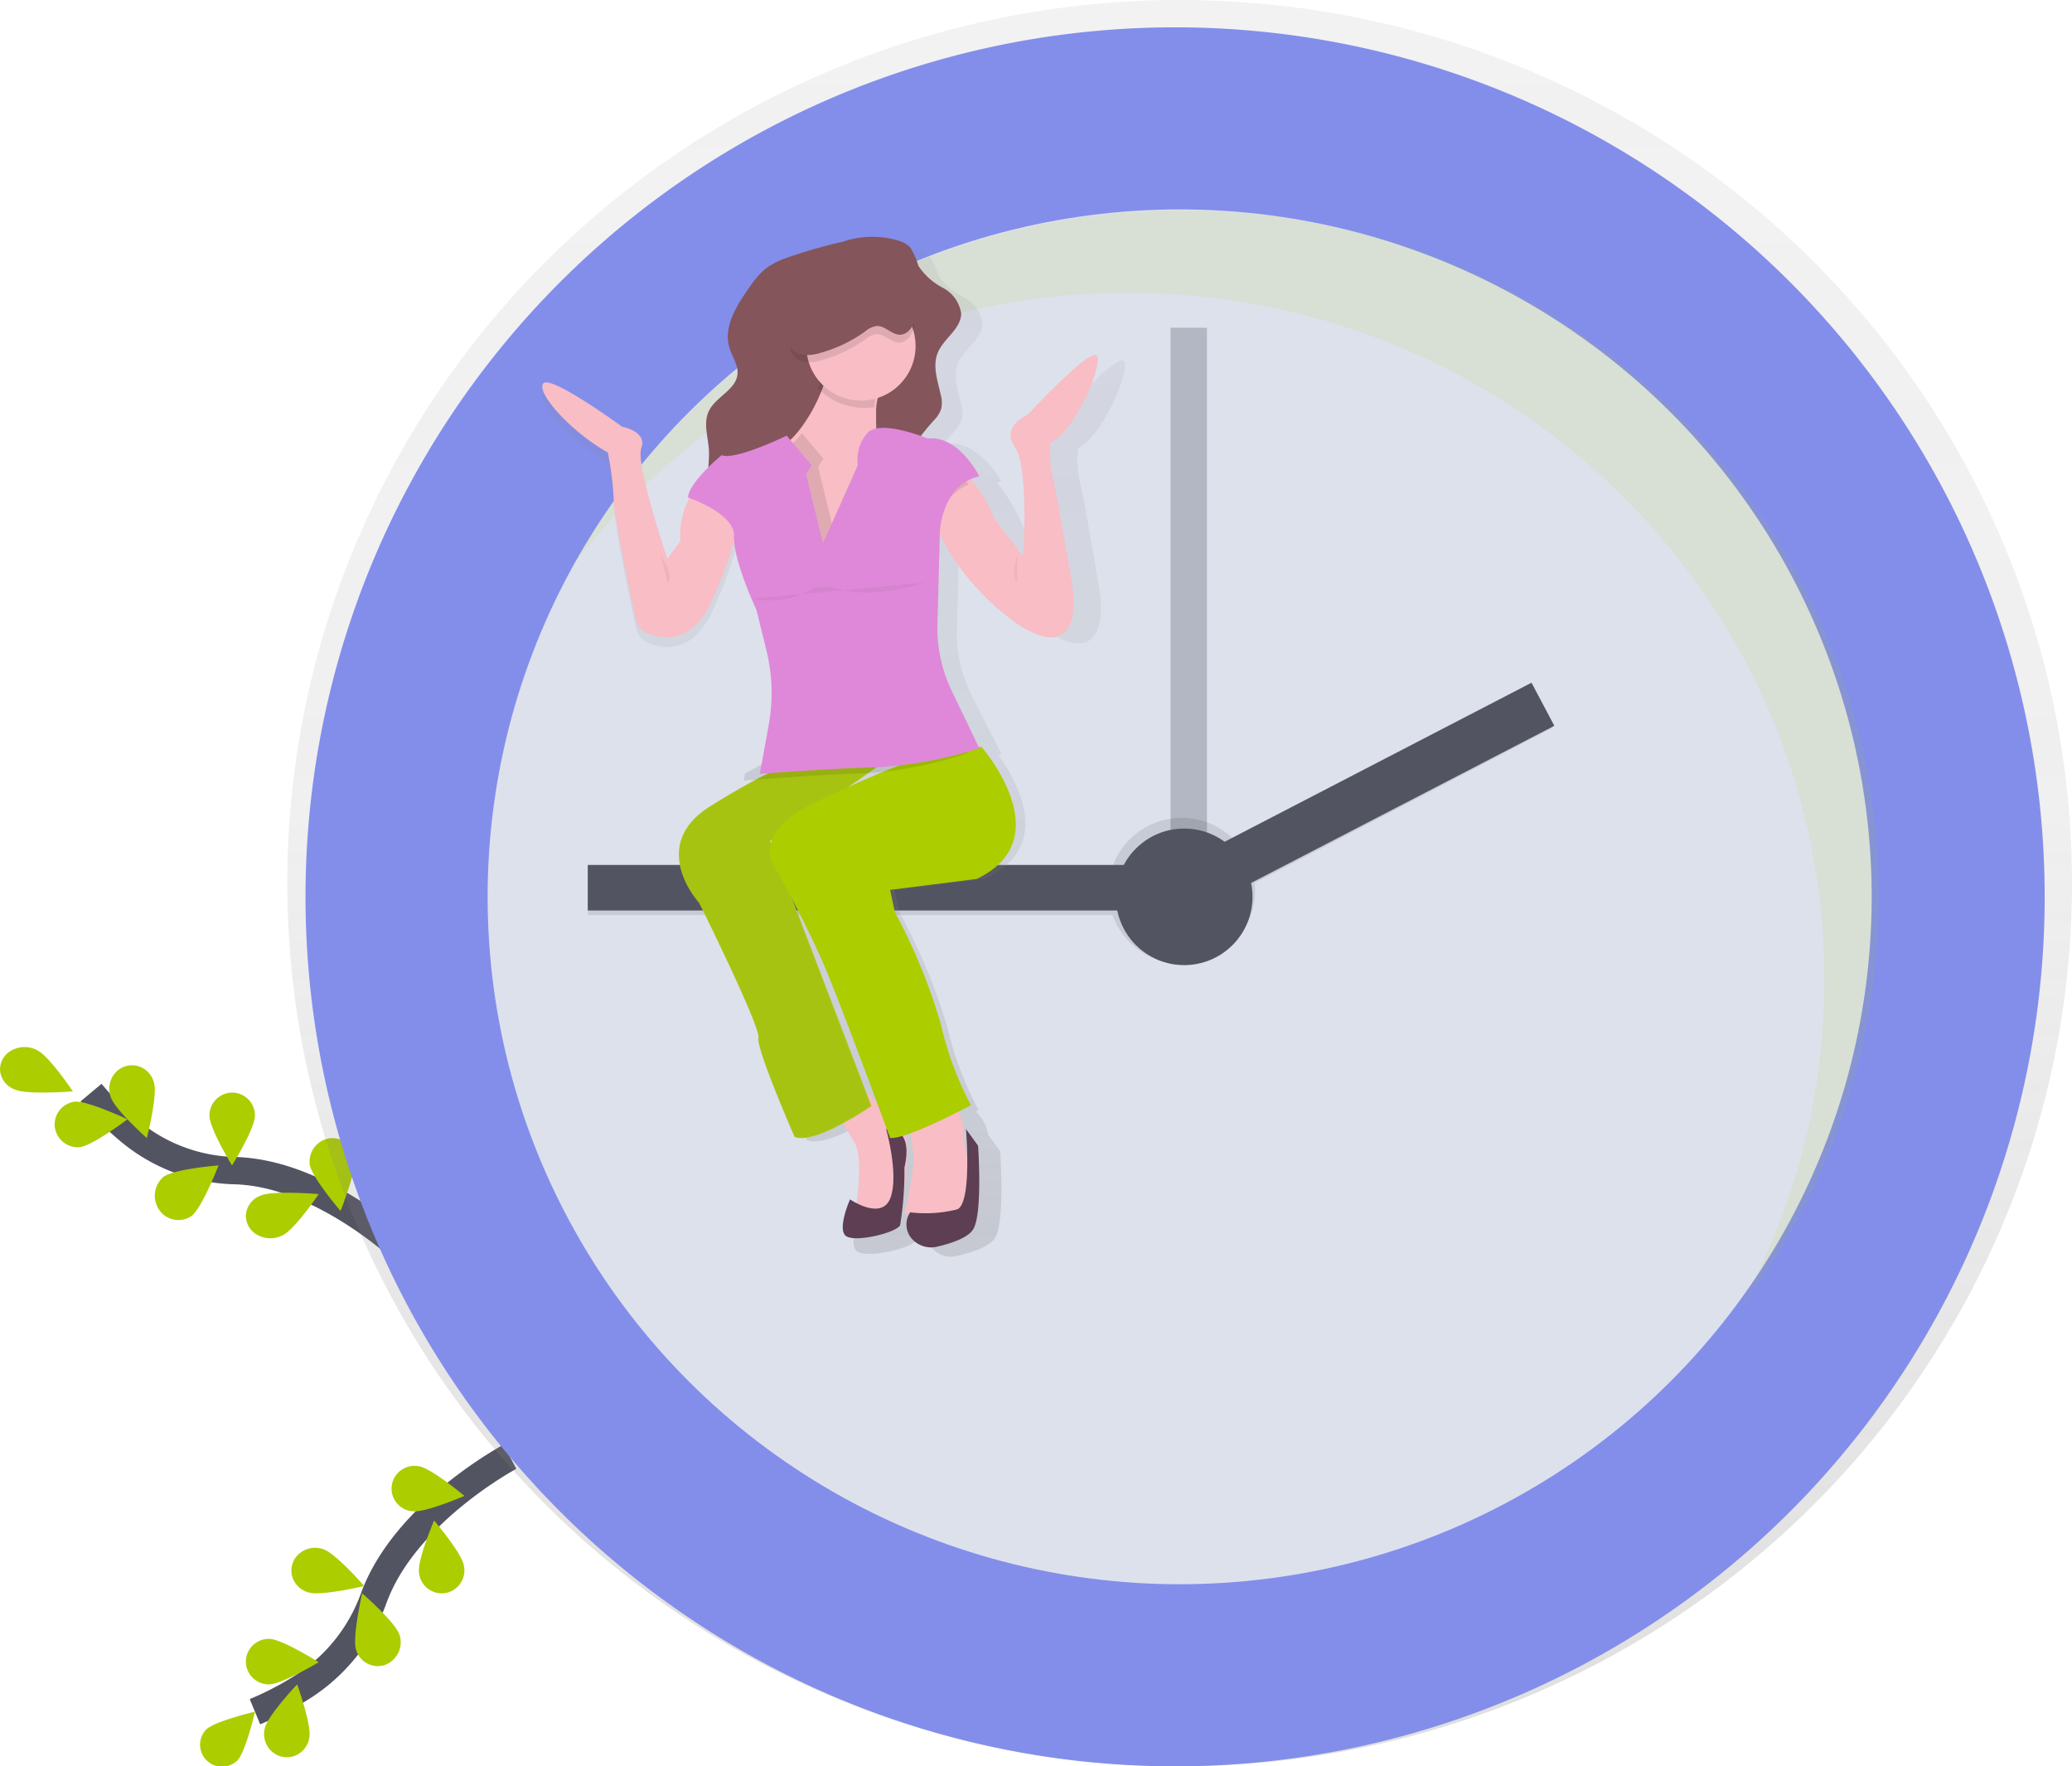 <svg xmlns="http://www.w3.org/2000/svg" xmlns:xlink="http://www.w3.org/1999/xlink" width="151.663" height="129.301" viewBox="0 0 151.663 129.301">
  <defs>
    <linearGradient id="linear-gradient" x1="0.5" y1="1" x2="0.5" gradientUnits="objectBoundingBox">
      <stop offset="0" stop-color="gray" stop-opacity="0.251"/>
      <stop offset="0.54" stop-color="gray" stop-opacity="0.122"/>
      <stop offset="1" stop-color="gray" stop-opacity="0.102"/>
    </linearGradient>
    <linearGradient id="linear-gradient-2" y2="0" xlink:href="#linear-gradient"/>
  </defs>
  <g id="img-time-managments" transform="translate(-168.176 -219.512)">
    <g id="Grass_Blue" data-name="Grass Blue" transform="translate(168.176 296.16)">
      <path id="Path" d="M23.328,12s-6.173-6.1-12.8-6.286A12.5,12.5,0,0,1,2.865,2.856,22.1,22.1,0,0,1,0,0" transform="translate(6.665 3.333)" fill="none" stroke="#535461" stroke-miterlimit="10" stroke-width="2"/>
      <path id="Path-2" data-name="Path" d="M1.086,3.109c.882.4,4.246.136,4.246.136S3.587.631,2.705.226A1.957,1.957,0,0,0,.845.245a1.577,1.577,0,0,0-.839,1.5A1.64,1.64,0,0,0,1.093,3.109Z" transform="translate(0 0)" fill="#accd00"/>
      <path id="Path-3" data-name="Path" d="M1.826,3.329c.946-.1,3.506-2.038,3.506-2.038S2.4-.091,1.466,0A1.683,1.683,0,0,0,.01,1.834a1.709,1.709,0,0,0,1.816,1.5Z" transform="translate(3.999 3.999)" fill="#accd00"/>
      <path id="Path-4" data-name="Path" d="M2.69,3.7C3.458,3.118,4.666,0,4.666,0S1.411.255.643.835A1.815,1.815,0,0,0,.336,3.273,1.7,1.7,0,0,0,2.69,3.7Z" transform="translate(11.331 8.665)" fill="#accd00"/>
      <path id="Path-5" data-name="Path" d="M2.681,3.12C3.566,2.718,5.332.1,5.332.1S1.961-.188,1.077.214A1.645,1.645,0,0,0,.005,1.58a1.585,1.585,0,0,0,.828,1.5A1.954,1.954,0,0,0,2.681,3.12Z" transform="translate(17.996 10.664)" fill="#accd00"/>
      <path id="Path-6" data-name="Path" d="M3.276,1.289c.273.906-.526,4.043-.526,4.043S.373,3.213.1,2.307A1.763,1.763,0,0,1,.425.572,1.631,1.631,0,0,1,2.058.049a1.692,1.692,0,0,1,1.218,1.24Z" transform="translate(7.998 1.333)" fill="#accd00"/>
      <path id="Path-7" data-name="Path" d="M3.329,1.7c0,.934-1.675,3.635-1.675,3.635S0,2.625,0,1.687A1.679,1.679,0,0,1,1.671,0,1.68,1.68,0,0,1,3.333,1.7Z" transform="translate(15.33 3.333)" fill="#accd00"/>
      <path id="Path-8" data-name="Path" d="M3.319,1.367c.154.943-1.054,3.965-1.054,3.965S.165,2.884.012,1.941A1.726,1.726,0,0,1,1.4.024,1.682,1.682,0,0,1,3.319,1.366Z" transform="translate(22.661 6.665)" fill="#accd00"/>
      <path id="Path-9" data-name="Path" d="M18.662,0S10.985,4.081,8.7,10.332a12.909,12.909,0,0,1-5.111,6.45A22.574,22.574,0,0,1,0,18.662" transform="translate(18.662 29.993)" fill="none" stroke="#535461" stroke-miterlimit="10" stroke-width="2"/>
      <path id="Path-10" data-name="Path" d="M2.7,3.58C3.324,2.952,4,0,4,0S1.041.69.414,1.32A1.608,1.608,0,0,0,2.7,3.58Z" transform="translate(14.663 48.655)" fill="#accd00"/>
      <path id="Path-11" data-name="Path" d="M3.31,3.911C3.5,3,2.422,0,2.422,0S.243,2.3.053,3.216A1.709,1.709,0,0,0,.535,4.882a1.648,1.648,0,0,0,1.674.358,1.686,1.686,0,0,0,1.1-1.327Z" transform="translate(19.329 46.655)" fill="#accd00"/>
      <path id="Path-12" data-name="Path" d="M3.238,3.025C2.947,2.108.516,0,.516,0S-.223,3.212.068,4.13A1.659,1.659,0,0,0,2.185,5.242,1.774,1.774,0,0,0,3.247,3.025Z" transform="translate(25.994 39.99)" fill="#accd00"/>
      <path id="Path-13" data-name="Path" d="M3.3,3.319C3.161,2.4,1.115,0,1.115,0S-.127,2.909.011,3.824A1.678,1.678,0,0,0,1.036,5.207a1.654,1.654,0,0,0,1.692-.259A1.687,1.687,0,0,0,3.3,3.32Z" transform="translate(30.659 34.658)" fill="#accd00"/>
      <path id="Path-14" data-name="Path" d="M1.711,0C2.645.013,5.332,1.71,5.332,1.71S2.606,3.342,1.673,3.332A1.679,1.679,0,0,1,0,1.647,1.68,1.68,0,0,1,1.711,0Z" transform="translate(17.996 43.323)" fill="#accd00"/>
      <path id="Path-15" data-name="Path" d="M2.329.1c.907.285,3,2.694,3,2.694s-3.169.755-4.076.47A1.7,1.7,0,0,1,.042,2.031,1.629,1.629,0,0,1,.591.413,1.783,1.783,0,0,1,2.329.1Z" transform="translate(21.328 36.658)" fill="#accd00"/>
      <path id="Path-16" data-name="Path" d="M2,.031C2.914.164,5.332,2.2,5.332,2.2S2.426,3.456,1.509,3.323A1.68,1.68,0,0,1,.128,2.3,1.653,1.653,0,0,1,.378.614,1.691,1.691,0,0,1,2,.03Z" transform="translate(28.66 30.659)" fill="#accd00"/>
    </g>
    <g id="G" transform="translate(189.205 219.512)">
      <ellipse id="Oval" cx="65.317" cy="64.651" rx="65.317" ry="64.651" fill="url(#linear-gradient)"/>
      <path id="Oval-2" data-name="Oval" d="M63.651,0A63.651,63.651,0,1,1,0,63.651,63.651,63.651,0,0,1,63.651,0Z" transform="translate(1.333 2)" fill="#838eeb"/>
      <ellipse id="Oval-3" data-name="Oval" cx="50.654" cy="50.321" rx="50.654" ry="50.321" transform="translate(14.663 15.33)" fill="#dde1ec"/>
    </g>
    <g id="Click_Handler" data-name="Click Handler" transform="translate(211.199 243.506)">
      <rect id="Rectangle" width="2.666" height="43.989" transform="translate(42.656)" fill="#535461" opacity="0.3"/>
      <g id="Group" transform="translate(0.011 26.062)" opacity="0.1">
        <rect id="Rectangle-2" data-name="Rectangle" width="40.422" height="3.558" transform="translate(0 13.371)"/>
        <path id="Rectangle-3" data-name="Rectangle" d="M0,28.686l3.562-.008L3.624,0,.062.008Z" transform="translate(45.208 16.519) rotate(-117.64)"/>
        <ellipse id="Oval-4" data-name="Oval" cx="5.366" cy="5.338" rx="5.366" ry="5.338" transform="translate(38.097 9.813)"/>
      </g>
      <rect id="Rectangle-4" data-name="Rectangle" width="40.657" height="3.333" transform="translate(0 39.324)" fill="#535461"/>
      <path id="Rectangle-5" data-name="Rectangle" d="M.015,3.567l28.8.122L28.8.122,0,0Z" transform="translate(70.747 29.136) rotate(152.36)" fill="#535461"/>
      <circle id="Oval-5" data-name="Oval" cx="4.999" cy="4.999" r="4.999" transform="translate(38.657 36.658)" fill="#535461"/>
    </g>
    <g id="Top_Shadow" data-name="Top Shadow" transform="translate(210.032 234.914)" opacity="0.1">
      <path id="Path-17" data-name="Path" d="M91.683,56.311c0-27.765-22.815-50.271-50.959-50.271A51.119,51.119,0,0,0,0,26.084,51.053,51.053,0,0,1,44.686,0C72.83,0,95.645,22.506,95.645,50.271A49.6,49.6,0,0,1,85.4,80.5,49.51,49.51,0,0,0,91.683,56.311Z" transform="translate(0)" fill="#accd00"/>
    </g>
    <g id="Woman" transform="translate(207.867 236.841)">
      <path id="Path-18" data-name="Path" d="M.1,10.792c.615-.573,5.79,3.193,5.79,3.193s1.843.326,1.4,1.552S9.22,23.63,9.22,23.63l.964-1.308a5.477,5.477,0,0,1,.767-3.3c.035-.055.07-.108.1-.158l-.168-.057c.064-.837,1.446-2.113,2.18-2.738V15.8c-.046-1-.459-2.056,0-2.963.52-1.034,2.041-1.554,2.169-2.69.077-.678-.4-1.29-.6-1.943-.5-1.561.536-3.154,1.524-4.5a6.354,6.354,0,0,1,1.21-1.352A5.934,5.934,0,0,1,18.818,1.6,38.06,38.06,0,0,1,23.24.36,7.254,7.254,0,0,1,27.449.278a2.086,2.086,0,0,1,.915.509,5.407,5.407,0,0,1,.619,1.361,4.952,4.952,0,0,0,1.852,1.616,2.584,2.584,0,0,1,1.4,1.9c0,1.134-1.336,1.847-1.782,2.9-.417.983,0,2.078.232,3.114a2.03,2.03,0,0,1,.027,1.027,2.191,2.191,0,0,1-.41.692c-.276.355-.573.685-.867,1.022l.135.051c2.456-.245,4.035,2.778,4.035,2.778-.113.023-.221.05-.328.08l.1.131a12.812,12.812,0,0,1,1.8,3.057L37.2,23.132s.439-6.54-.615-8.01.964-2.37.964-2.37,4.392-4.741,5-4.333-1.491,5.558-3.334,6.376a7.618,7.618,0,0,0,.183,2.7c.221.672,1.4,7.766,1.4,7.766s1.052,5.967-3.774,3.016A18.026,18.026,0,0,1,30.835,21q-.108-.218-.2-.417a4.851,4.851,0,0,0-.1.665l-.183,6.836a10.112,10.112,0,0,0,1.109,4.883l2.15,4.228-.24.071.145.2c1.416,2.021,3.825,6.564-1.133,8.88l-6.588.818.351,1.634a43.192,43.192,0,0,1,3.51,8.418,24.739,24.739,0,0,0,2.282,6.048l-.2.1c.042.046.086.094.128.144a3.045,3.045,0,0,1,.761,1.547l.893,1.228s.351,5.067-.351,6.295c-.384.671-1.66,1.1-2.745,1.345a1.768,1.768,0,0,1-2.055-2.571l.011-.018h.016a16.917,16.917,0,0,0,.56-4.357c-.051-.277-.1-.552-.123-.832a2.878,2.878,0,0,0-.34-1.052c-.029-.055-.06-.108-.091-.161l-.1.039c-.295.122-.586.238-.862.339.428.378.732,1.16.366,2.769a26.9,26.9,0,0,1-.351,4.659c-.317.633-3.86,1.471-4.474.818s.4-2.9.4-2.9l.031.021c.2-1.3.454-3.639-.163-4.558-.249-.371-.49-.754-.706-1.112l-.134-.222h0c-1.146.554-2.357.97-3.02.681,0,0-2.9-6.54-2.719-7.356s-4.474-10.054-4.474-10.054-3.947-4.258.877-7.192c1.532-.935,2.648-1.563,3.459-1.987l.679-3.442A12.209,12.209,0,0,0,17.023,30l-.732-2.707h0l-.06-.231s-1.843-3.678-1.755-5.4a1.206,1.206,0,0,0-.046-.4q-.03.122-.066.255a32.318,32.318,0,0,1-1.907,5.209c-1.4,3.062-3.477,2.819-4.615,2.384a1.542,1.542,0,0,1-.972-1.1C6.46,26.109,5.335,20.77,5.263,19.3a24.081,24.081,0,0,0-.439-3.433C1.936,14.225-.52,11.365.1,10.792Z" transform="translate(0 0.667)" fill="url(#linear-gradient-2)"/>
      <path id="Path-19" data-name="Path" d="M0,.893s.369.751.874,1.654c.2.355.418.737.643,1.1.8,1.3,0,5.436,0,5.436l1.748.243,1.748-.888.32-3v-2.2L3.34.981,2.466,0Z" transform="translate(21.328 62.651)" fill="#f8bdc5"/>
      <g id="Group-2" data-name="Group" transform="translate(20.815 62.059)" opacity="0.1">
        <path id="Path-20" data-name="Path" d="M0,.894s.335.752.793,1.655a19.419,19.419,0,0,0,2.028-1.4l.14-.11.075-.06L2.242,0Z"/>
      </g>
      <path id="Path-21" data-name="Path" d="M1.478,11.43S6,20.52,5.827,21.325s2.644,7.241,2.644,7.241c.642.285,1.822-.125,2.935-.669a23.293,23.293,0,0,0,2.427-1.409L14,26.379l.1-.067L6.677,6.922,13.242,2.38l.485-.336L16.663,0,7.7,1.529s-.312-.037-1.961.833C4.948,2.779,3.848,3.4,2.328,4.345-2.357,7.246,1.478,11.43,1.478,11.43Z" transform="translate(9.998 37.324)" fill="#acc913"/>
      <g id="Group-3" data-name="Group" transform="translate(10.028 37.349)" opacity="0.03">
        <path id="Path-22" data-name="Path" d="M1.466,11.409s4.482,9.074,4.312,9.878S8.4,28.515,8.4,28.515c.637.285,1.807-.125,2.91-.668a23.058,23.058,0,0,0,2.407-1.407l.163-.109.1-.067L6.62,6.91l6.51-4.535.481-.336L16.521,0,7.635,1.526s-.309-.037-1.944.832c-.785.417-1.875,1.041-3.382,1.98C-2.337,7.233,1.466,11.409,1.466,11.409Z" transform="translate(0)"/>
      </g>
      <path id="Path-23" data-name="Path" d="M3.175.008s2.052-.3,1.34,2.817A24.456,24.456,0,0,1,4.2,7.043C3.915,7.61.728,8.376.178,7.784s.356-2.63.356-2.63,2.326,1.593,2.958-.112S3.175.008,3.175.008Z" transform="translate(21.995 65.317)" fill="#5d3e53"/>
      <path id="Path-24" data-name="Path" d="M.087,1.621a2.574,2.574,0,0,1,.6.768,2.85,2.85,0,0,1,.339,1.045c.023.277.071.553.121.826C1.36,5.416.523,8.844.523,8.844l3.323.487L5.07,8.114l.262-2.678a9.078,9.078,0,0,1-.525-2.843A2.868,2.868,0,0,0,4.042.816,5.1,5.1,0,0,0,3.155,0S-.614,1.052.087,1.621Z" transform="translate(25.994 62.651)" fill="#f8bdc5"/>
      <g id="Group-4" data-name="Group" transform="translate(26.721 62.125)" opacity="0.1">
        <path id="Path-25" data-name="Path" d="M.069,1.624a2.589,2.589,0,0,1,.471.768C1.617,1.822,2.748,1.1,3.16.835l.032-.02A4.589,4.589,0,0,0,2.491,0S-.486,1.056.069,1.624Z" transform="translate(0)"/>
      </g>
      <path id="Path-26" data-name="Path" d="M.443,8.97S2.551,12.733,3.9,15.853c.887,2.05,2.72,6.932,3.88,10.041l.17.459c.51,1.376.85,2.306.85,2.306a2.308,2.308,0,0,0,.663-.093c.2-.051.423-.119.662-.2l.268-.1c.266-.1.554-.212.83-.331,1.342-.568,2.772-1.307,3.291-1.577l.2-.1a24.464,24.464,0,0,1-2.2-5.928,42.51,42.51,0,0,0-3.376-8.236L8.8,10.49l6.331-.8c4.769-2.261,2.452-6.717,1.09-8.7A11.716,11.716,0,0,0,15.467,0L10.4,1.051s-.8.242-2.572.987l-.815.35c-.994.433-2.217.99-3.7,1.705C-1.666,6.484.443,8.97.443,8.97Z" transform="translate(16.663 37.324)" fill="#accd00"/>
      <path id="Path-27" data-name="Path" d="M.253,6.129a1.581,1.581,0,0,0,.1,1.86,1.884,1.884,0,0,0,1.89.625c1.046-.241,2.285-.653,2.658-1.3.68-1.186.341-6.087.341-6.087L4.353,0s.468,5.416-.639,5.885A9.487,9.487,0,0,1,.264,6.1Z" transform="translate(26.66 65.317)" fill="#5d3e53"/>
      <path id="Path-28" data-name="Path" d="M14.049.277a1.992,1.992,0,0,1,.888.506,5.731,5.731,0,0,1,.6,1.352,4.775,4.775,0,0,0,1.782,1.6,2.547,2.547,0,0,1,1.348,1.884c0,1.127-1.294,1.834-1.716,2.881-.4.977,0,2.063.224,3.092a2.078,2.078,0,0,1,.026,1.02,2.193,2.193,0,0,1-.4.688,17.6,17.6,0,0,0-2.374,3.225,9.651,9.651,0,0,0-.638,2.941,14.211,14.211,0,0,0-.03,4.327.317.317,0,0,1-.216.439,4.6,4.6,0,0,1-3.477.165,4.369,4.369,0,0,1-2.531-2.3c-.37-.805-.512-1.777-1.244-2.3a.635.635,0,0,0-.3-.13.9.9,0,0,0-.481.155,4.91,4.91,0,0,1-3.162.306,2.985,2.985,0,0,1-1.718-.821c-.834-.953-.37-2.376-.425-3.618-.044-.993-.442-2.042,0-2.941.5-1.027,1.966-1.542,2.088-2.666.074-.672-.381-1.281-.582-1.928C1.233,6.6,2.228,5.023,3.178,3.689A6.25,6.25,0,0,1,4.341,2.347a5.651,5.651,0,0,1,1.4-.746A35.209,35.209,0,0,1,9.992.369,6.684,6.684,0,0,1,14.049.277Z" transform="translate(11.997 0)" fill="#85555c"/>
      <path id="Path-29" data-name="Path" d="M4.143,14H8.677V6.486A14.292,14.292,0,0,1,8.441,4.3V3.548a3.927,3.927,0,0,1,.7-2.335C10.391-.225,5.077.015,5.077.015a13.733,13.733,0,0,1-.633,1.934A11.834,11.834,0,0,1,2.922,4.69a6.242,6.242,0,0,1-2.065,1.8C-2.264,8.085,4.143,14,4.143,14Z" transform="translate(15.996 9.331)" fill="#f8bdc5"/>
      <g id="Group-5" data-name="Group" transform="translate(20.171 9.397)" opacity="0.1">
        <path id="Path-30" data-name="Path" d="M0,1.688A4.706,4.706,0,0,0,4.152,3.073a3.021,3.021,0,0,1,.727-2.022C6.178-.195.658.013.658.013A10.558,10.558,0,0,1,0,1.688Z"/>
      </g>
      <circle id="Oval-6" data-name="Oval" cx="3.999" cy="3.999" r="3.999" transform="translate(19.329 3.999)" fill="#f8bdc5"/>
      <path id="Path-31" data-name="Path" d="M4.8,5.133A24.252,24.252,0,0,1,5.231,8.57c.071,1.475,1.19,6.821,1.6,8.73A1.541,1.541,0,0,0,7.8,18.405c1.135.435,3.2.679,4.586-2.387a32.507,32.507,0,0,0,1.9-5.214,13.317,13.317,0,0,0,.382-1.824L11.606,7.425a3.573,3.573,0,0,0-.722.869,5.523,5.523,0,0,0-.764,3.3l-.955,1.31s-2.356-6.875-1.911-8.1-1.4-1.555-1.4-1.555S.706-.512.095.059,1.916,3.5,4.8,5.133Z" transform="translate(0 10.664)" fill="#f8bdc5"/>
      <path id="Path-32" data-name="Path" d="M0,10.711a18.539,18.539,0,0,0,.827,1.875,17.973,17.973,0,0,0,6.2,7.262C11.852,22.784,10.8,16.83,10.8,16.83S9.616,9.75,9.393,9.08a7.879,7.879,0,0,1-.175-2.692c1.843-.816,3.95-5.955,3.337-6.364s-5,4.324-5,4.324-2.02.893-.961,2.366.615,7.994.615,7.994L5.18,12.1a12.775,12.775,0,0,0-1.8-3.05c-.384-.488-.654-.782-.654-.782Z" transform="translate(27.993 8.665)" fill="#f8bdc5"/>
      <g id="Group-6" data-name="Group" transform="translate(12.089 18.137)" opacity="0.1">
        <path id="Path-33" data-name="Path" d="M0,.81c.533.207,2.6,1.081,2.826,2.333a13.688,13.688,0,0,0,.317-1.7L.6,0A3.266,3.266,0,0,0,0,.81Z"/>
      </g>
      <g id="Group-7" data-name="Group" transform="translate(28.137 17.433)" opacity="0.1">
        <path id="Path-34" data-name="Path" d="M0,2.19a16.449,16.449,0,0,0,.754,1.68A3.819,3.819,0,0,1,3.08.7c-.351-.437-.6-.7-.6-.7Z" transform="translate(0 0)"/>
      </g>
      <g id="Group-8" data-name="Group" transform="translate(16.161 14)" opacity="0.1">
        <path id="Path-35" data-name="Path" d="M4.034,9.238H8.449V2.083A13.33,13.33,0,0,1,8.219,0a2.746,2.746,0,0,0-.683,2.234L5.177,7.566,4.034,2.853l.38-.608L2.847.382A6.042,6.042,0,0,1,.836,2.093C-2.206,3.606,4.034,9.238,4.034,9.238Z" transform="translate(0)"/>
      </g>
      <g id="Group-9" data-name="Group" transform="translate(14.752 36.685)" opacity="0.1">
        <path id="Path-36" data-name="Path" d="M0,3.136s3.843-.323,7.178-.476l.335-.016c.474-.02.926-.035,1.368-.047A29.155,29.155,0,0,0,16.4,1.108,13.074,13.074,0,0,0,15.644,0L10.57,1.176s-.8.271-2.577,1.1L10.908,0,2.022,1.7S1.713,1.66.078,2.629Z"/>
      </g>
      <path id="Path-37" data-name="Path" d="M8.645,3.383l.411-.652L7.228.565S3.458,2.4,2.47,1.993c0,0-2.389,1.965-2.47,3.1,0,0,3.458,1.141,3.377,2.858s1.641,5.383,1.641,5.383l.721,2.933a12.934,12.934,0,0,1,.18,5.429l-.658,3.631s5.189-.407,8.654-.489a30.261,30.261,0,0,0,7.412-1.386l-2.021-4.213a10.631,10.631,0,0,1-1.042-4.872l.18-6.821s.164-3.425,2.885-4c0,0-1.482-3.018-3.786-2.774,0,0-3.357-1.388-4.354-.45a2.919,2.919,0,0,0-.752,2.407L9.883,8.448Z" transform="translate(10.664 13.997)" fill="#df88d9"/>
      <g id="Group-10" data-name="Group" transform="translate(18.153 2.773)" opacity="0.1">
        <path id="Path-38" data-name="Path" d="M7.977,4.979c-.6,0-1.072-.648-1.673-.615a1.691,1.691,0,0,0-.835.4,10.109,10.109,0,0,1-3.194,1.5,2.739,2.739,0,0,1-1.359.1A1.169,1.169,0,0,1,0,5.432a1.614,1.614,0,0,1,.079-.6A7.463,7.463,0,0,1,3.28.53,2.483,2.483,0,0,1,5.351.088a4.128,4.128,0,0,1,1.473,1.3,5.619,5.619,0,0,0,1.146.946c.327.2.819.333,1.007.7C9.332,3.727,8.774,4.972,7.977,4.979Z" transform="translate(0 0)"/>
      </g>
      <path id="Path-39" data-name="Path" d="M8.192,5.174c-.617,0-1.1-.674-1.718-.639a1.728,1.728,0,0,0-.857.416,10.326,10.326,0,0,1-3.28,1.559,2.781,2.781,0,0,1-1.4.1A1.209,1.209,0,0,1,0,5.645a1.7,1.7,0,0,1,.081-.629A7.749,7.749,0,0,1,3.369.551,2.526,2.526,0,0,1,5.5.092,4.255,4.255,0,0,1,7.008,1.442a5.786,5.786,0,0,0,1.177.984c.336.21.841.346,1.034.731C9.584,3.881,9.01,5.166,8.192,5.174Z" transform="translate(17.996 2)" fill="#85555c"/>
      <path id="Path-40" data-name="Path" d="M12.664,0S8.575,1.373,5.9.306L4.568.382A6.339,6.339,0,0,1,0,1.169" transform="translate(15.33 25.327)" opacity="0.05"/>
      <path id="Path-41" data-name="Path" d="M0,0S1.04,1.52.522,2" transform="translate(8.665 23.328)" opacity="0.05"/>
      <path id="Path-42" data-name="Path" d="M.233,0s-.447,1.52,0,2" transform="translate(34.525 23.328)" opacity="0.05"/>
    </g>
  </g>
</svg>
